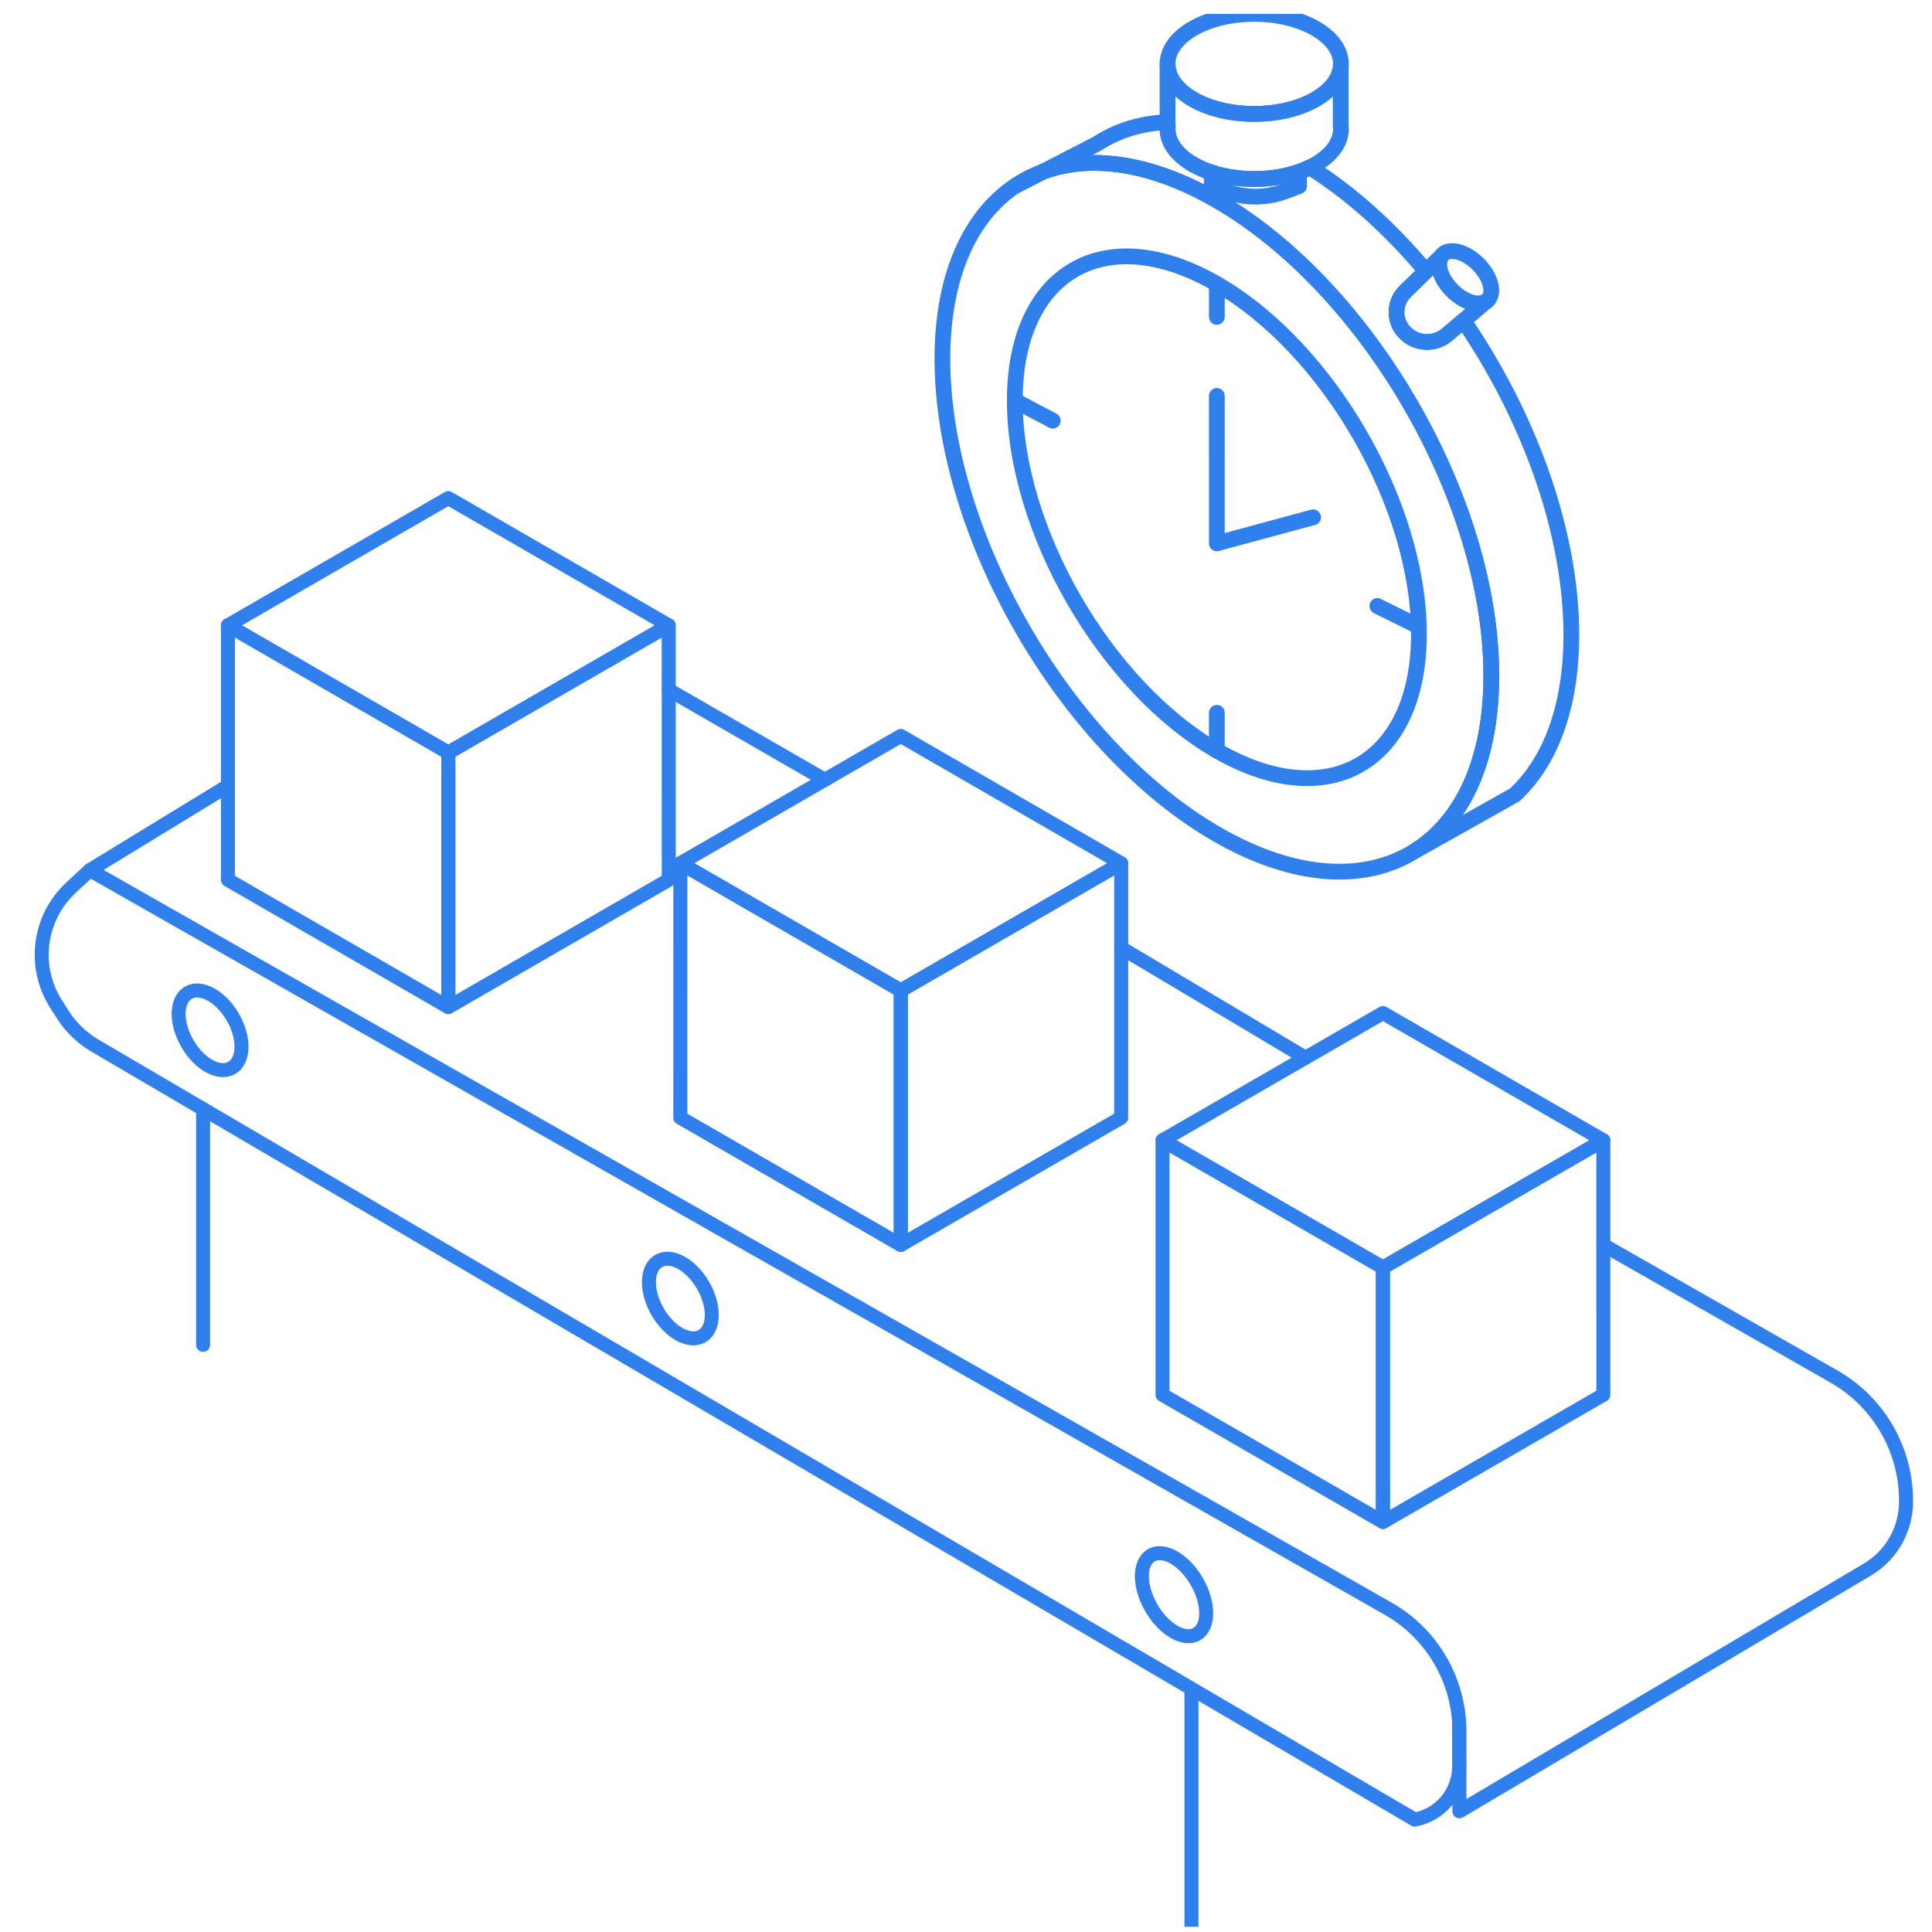 <svg width="101" height="101" viewBox="0 0 101 101" fill="none" xmlns="http://www.w3.org/2000/svg">
<g clip-path="url(#clip0_446_4381)">
<path d="M11.916 45.996L23.438 52.649V39.345L11.916 32.692V45.996Z" stroke="#2F80ED" stroke-width="0.732" stroke-linecap="round" stroke-linejoin="round"/>
<path d="M11.916 32.692L23.437 39.345L34.959 32.692L23.437 26.039L11.916 32.692Z" stroke="#2F80ED" stroke-width="0.732" stroke-linecap="round" stroke-linejoin="round"/>
<path d="M23.439 52.649L34.961 45.996L34.959 32.692L23.438 39.345L23.439 52.649Z" stroke="#2F80ED" stroke-width="0.732" stroke-linecap="round" stroke-linejoin="round"/>
<path d="M35.566 58.431L47.09 65.083V51.779L35.568 45.127L35.566 58.431Z" stroke="#2F80ED" stroke-width="0.732" stroke-linecap="round" stroke-linejoin="round"/>
<path d="M35.567 45.127L47.089 51.78L58.611 45.127L47.089 38.474L35.567 45.127Z" stroke="#2F80ED" stroke-width="0.732" stroke-linecap="round" stroke-linejoin="round"/>
<path d="M47.09 65.083L58.612 58.431V45.127L47.09 51.779V65.083Z" stroke="#2F80ED" stroke-width="0.732" stroke-linecap="round" stroke-linejoin="round"/>
<path d="M60.773 72.916L72.295 79.567V66.263L60.773 59.612V72.916Z" stroke="#2F80ED" stroke-width="0.732" stroke-linecap="round" stroke-linejoin="round"/>
<path d="M60.775 59.612L72.296 66.264L83.818 59.612L72.296 52.959L60.775 59.612Z" stroke="#2F80ED" stroke-width="0.732" stroke-linecap="round" stroke-linejoin="round"/>
<path d="M72.297 79.567L83.819 72.916L83.818 59.612L72.296 66.263L72.297 79.567Z" stroke="#2F80ED" stroke-width="0.732" stroke-linecap="round" stroke-linejoin="round"/>
<path d="M34.96 36.063L43.121 40.765" stroke="#2F80ED" stroke-width="0.732" stroke-linecap="round" stroke-linejoin="round"/>
<path d="M58.611 49.553L68.246 55.296" stroke="#2F80ED" stroke-width="0.732" stroke-linecap="round" stroke-linejoin="round"/>
<path d="M83.819 65.083L95.873 71.96C98.204 73.289 99.642 75.767 99.642 78.45V78.507C99.642 79.963 98.874 81.31 97.623 82.052L76.295 94.691V90.508C76.295 87.855 74.871 85.406 72.566 84.095L4.696 45.489L11.916 41.079" stroke="#2F80ED" stroke-width="0.732" stroke-linecap="round" stroke-linejoin="round"/>
<path d="M4.696 45.488L3.701 46.415C2.02 47.983 1.693 50.526 2.92 52.47L3.263 53.013C3.692 53.694 4.279 54.261 4.973 54.668L73.959 95.123C75.31 94.873 76.289 93.691 76.284 92.316L76.275 90.001" stroke="#2F80ED" stroke-width="0.732" stroke-linecap="round" stroke-linejoin="round"/>
<path d="M62.564 85.424C63.221 85.045 63.221 83.816 62.565 82.678C61.908 81.541 60.844 80.927 60.187 81.306C59.53 81.686 59.529 82.915 60.186 84.052C60.842 85.189 61.907 85.804 62.564 85.424Z" stroke="#2F80ED" stroke-width="0.732" stroke-linecap="round" stroke-linejoin="round"/>
<path d="M36.701 69.849C37.358 69.47 37.383 68.283 36.757 67.198C36.13 66.113 35.09 65.541 34.433 65.92C33.776 66.299 33.751 67.486 34.377 68.572C35.004 69.656 36.044 70.229 36.701 69.849Z" stroke="#2F80ED" stroke-width="0.732" stroke-linecap="round" stroke-linejoin="round"/>
<path d="M12.116 55.826C12.773 55.446 12.798 54.259 12.172 53.174C11.545 52.089 10.505 51.517 9.848 51.896C9.191 52.276 9.166 53.463 9.793 54.548C10.419 55.633 11.459 56.205 12.116 55.826Z" stroke="#2F80ED" stroke-width="0.732" stroke-linecap="round" stroke-linejoin="round"/>
<path d="M10.618 57.978V70.306" stroke="#2F80ED" stroke-width="0.732" stroke-linecap="round" stroke-linejoin="round"/>
<path d="M62.286 88.398V100.725" stroke="#2F80ED" stroke-width="0.732" stroke-linecap="round" stroke-linejoin="round"/>
<path d="M53.051 20.944C53.051 27.681 57.779 35.872 63.614 39.24C69.448 42.607 74.178 39.877 74.178 33.14C74.178 26.403 69.45 18.212 63.614 14.844C57.781 11.477 53.051 14.207 53.051 20.944Z" stroke="#2F80ED" stroke-width="0.824" stroke-linecap="round" stroke-linejoin="round"/>
<path d="M63.615 10.475C61.642 9.336 59.763 8.71 58.051 8.556C57.358 8.492 56.693 8.505 56.061 8.595C55.518 8.669 54.998 8.8 54.506 8.983L53.05 9.733C50.701 11.327 49.266 14.435 49.266 18.76C49.266 27.91 55.69 39.036 63.614 43.611C67.699 45.968 71.385 46.125 73.998 44.47C74.488 44.161 74.94 43.786 75.35 43.351C75.92 42.747 76.408 42.026 76.802 41.193C77.549 39.619 77.962 37.648 77.962 35.326C77.963 26.175 71.54 15.05 63.615 10.475Z" stroke="#2F80ED" stroke-width="0.824" stroke-linecap="round" stroke-linejoin="round"/>
<path d="M54.506 8.983L53.05 9.733C53.502 9.426 53.989 9.175 54.506 8.983Z" stroke="#2F80ED" stroke-width="0.824" stroke-linecap="round" stroke-linejoin="round"/>
<path d="M63.613 39.24V37.263" stroke="#2F80ED" stroke-width="0.824" stroke-linecap="round" stroke-linejoin="round"/>
<path d="M63.614 14.845V16.567" stroke="#2F80ED" stroke-width="0.824" stroke-linecap="round" stroke-linejoin="round"/>
<path d="M53.051 20.944L55.035 21.99" stroke="#2F80ED" stroke-width="0.824" stroke-linecap="round" stroke-linejoin="round"/>
<path d="M74.171 32.754L72.005 31.68" stroke="#2F80ED" stroke-width="0.824" stroke-linecap="round" stroke-linejoin="round"/>
<path d="M63.613 20.698L63.614 28.405L68.645 27.043" stroke="#2F80ED" stroke-width="0.824" stroke-linecap="round" stroke-linejoin="round"/>
<path d="M77.732 15.726L76.507 16.765L75.651 17.492C75.347 17.75 74.975 17.877 74.603 17.877C74.137 17.877 73.673 17.676 73.353 17.287C72.85 16.679 72.898 15.788 73.461 15.237L74.547 14.177L75.34 13.402C75.224 13.579 75.196 13.832 75.276 14.138C75.468 14.868 76.216 15.622 76.945 15.82C77.28 15.912 77.554 15.87 77.732 15.726Z" stroke="#2F80ED" stroke-width="0.824" stroke-linecap="round" stroke-linejoin="round"/>
<path d="M82.145 33.186C82.144 36.979 81.041 39.837 79.184 41.556L76.372 43.137L73.997 44.471C74.488 44.161 74.94 43.786 75.35 43.351C75.919 42.747 76.407 42.026 76.802 41.193C77.548 39.619 77.962 37.648 77.962 35.326C77.963 26.176 71.539 15.05 63.615 10.475C61.642 9.336 59.763 8.71 58.051 8.556C57.358 8.492 56.693 8.505 56.06 8.595C55.517 8.669 54.997 8.8 54.506 8.983L57.339 7.523C58.405 6.828 59.654 6.439 61.037 6.383V6.562H61.048C60.962 7.29 61.401 8.036 62.365 8.592C62.664 8.765 62.995 8.909 63.347 9.022C64.963 9.548 67.018 9.456 68.48 8.747C70.665 10.127 72.724 11.999 74.547 14.177L73.461 15.237C72.898 15.788 72.85 16.68 73.352 17.287C73.673 17.676 74.137 17.877 74.603 17.877C74.974 17.877 75.347 17.751 75.651 17.492L76.507 16.765C79.934 21.771 82.145 27.818 82.145 33.186Z" stroke="#2F80ED" stroke-width="0.824" stroke-linecap="round" stroke-linejoin="round"/>
<path d="M70.088 3.536C70.018 4.077 69.658 4.606 69.011 5.041C68.935 5.093 68.856 5.142 68.772 5.19C67.003 6.212 64.135 6.212 62.365 5.19C62.281 5.142 62.202 5.093 62.127 5.041C61.4 4.553 61.037 3.947 61.037 3.34C61.037 2.671 61.48 2.001 62.365 1.49C64.135 0.47 67.003 0.47 68.772 1.49C69.744 2.052 70.183 2.803 70.088 3.536Z" stroke="#2F80ED" stroke-width="0.824" stroke-linecap="round" stroke-linejoin="round"/>
<path d="M68.773 8.592C68.678 8.647 68.58 8.699 68.48 8.747C67.018 9.456 64.963 9.548 63.347 9.022C62.995 8.909 62.664 8.765 62.365 8.592C61.401 8.036 60.962 7.29 61.048 6.561H61.037V3.34C61.037 3.947 61.401 4.553 62.127 5.041C62.202 5.093 62.281 5.142 62.365 5.19C64.135 6.212 67.003 6.212 68.773 5.19C68.856 5.142 68.935 5.093 69.011 5.041C69.658 4.606 70.018 4.077 70.088 3.536V6.547C70.183 7.28 69.744 8.031 68.773 8.592Z" stroke="#2F80ED" stroke-width="0.824" stroke-linecap="round" stroke-linejoin="round"/>
<path d="M63.347 9.021V9.732L64.049 9.994C65.067 10.375 66.188 10.375 67.206 9.994L67.908 9.732V9.021" stroke="#2F80ED" stroke-width="0.824" stroke-linecap="round" stroke-linejoin="round"/>
<path d="M77.731 15.726C77.553 15.87 77.279 15.912 76.944 15.82C76.215 15.622 75.467 14.868 75.275 14.138C75.195 13.832 75.223 13.579 75.339 13.402C75.498 13.156 75.824 13.059 76.248 13.174C76.976 13.374 77.723 14.126 77.915 14.857C78.019 15.251 77.941 15.559 77.731 15.726Z" stroke="#2F80ED" stroke-width="0.824" stroke-linecap="round" stroke-linejoin="round"/>
<path d="M77.755 15.707L77.731 15.726" stroke="#2F80ED" stroke-width="0.824" stroke-linecap="round" stroke-linejoin="round"/>
</g>
<defs>
<clipPath id="clip0_446_4381">
<rect width="100" height="100" fill="white" transform="translate(0.911 0.725)"/>
</clipPath>
</defs>
</svg>
